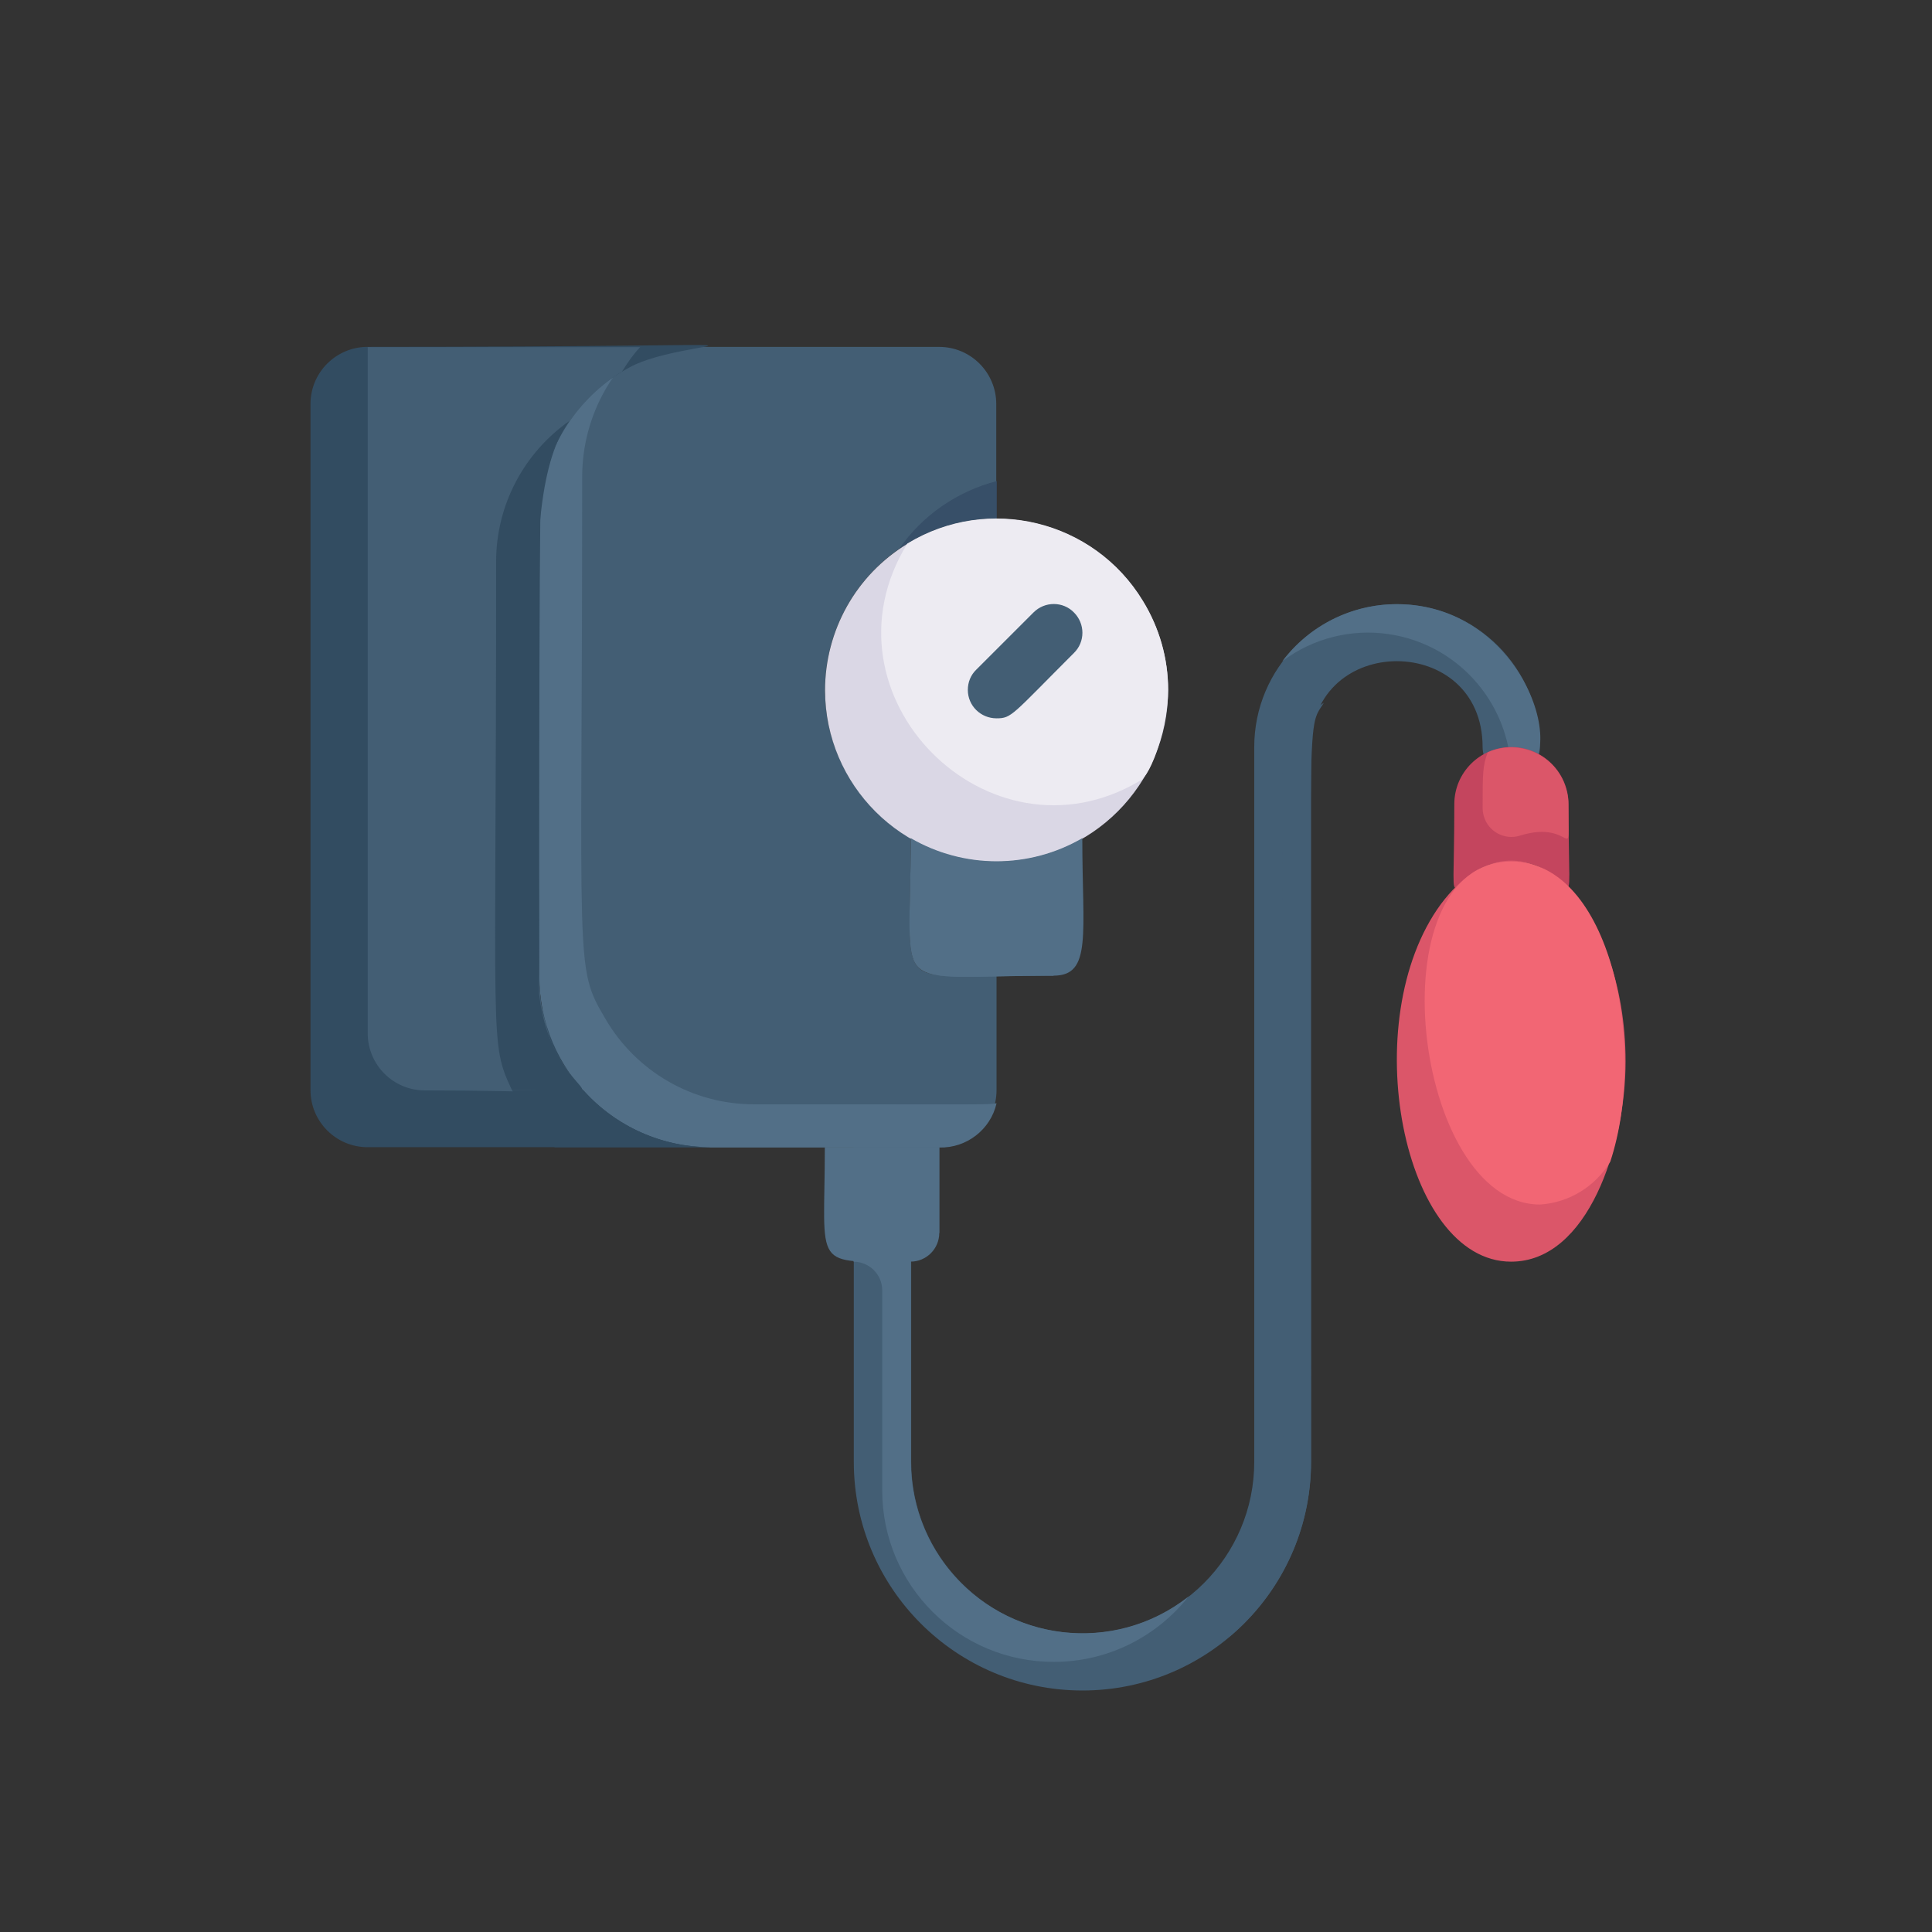 <svg width="56" height="56" viewBox="0 0 56 56" fill="none" xmlns="http://www.w3.org/2000/svg">
<rect x="0" y="0" width="56" height="56" fill="#333333" stroke="none"/>
<path d="M26.398 24.295C26.398 28.623 25.901 28.281 28.885 28.281V31.598C28.885 32.515 28.139 33.253 27.23 33.253H20.595C18.824 33.253 17.184 32.305 16.291 30.767C15.39 29.236 15.623 29.462 15.623 15.027C15.615 12.44 17.581 10.28 20.152 10.055C20.517 10.055 27.308 10.055 27.222 10.055C28.139 10.055 28.877 10.8 28.877 11.71V15.027C26.134 15.035 23.912 17.264 23.912 20.007C23.92 21.778 24.868 23.41 26.398 24.295Z" fill="#435E74"/>
<path d="M21.847 32.009C20.076 32.009 18.436 31.061 17.543 29.523C16.642 27.992 16.875 28.218 16.875 13.783C16.882 12.765 17.193 11.778 17.768 10.94C17.061 11.444 16.494 12.113 16.113 12.897C15.414 13.597 15.632 16.494 15.632 28.288C15.632 31.03 17.861 33.26 20.604 33.26H27.231C28.015 33.283 28.715 32.739 28.886 31.978C28.567 32.025 29.002 32.009 21.847 32.009Z" fill="#526F87"/>
<path d="M26.055 15.919C26.886 15.336 27.873 15.025 28.89 15.025V13.945C27.741 14.241 26.731 14.94 26.055 15.919Z" fill="#374F68"/>
<path d="M20.599 33.252H10.655C9.738 33.252 9 32.507 9 31.598V11.709C9 10.792 9.746 10.054 10.655 10.054C25.113 10.054 19.9 9.736 18.253 10.645C14.796 12.54 15.627 15.065 15.627 28.28C15.627 31.031 17.857 33.252 20.599 33.252Z" fill="#324C61"/>
<path d="M18.559 10.055C18.357 10.272 18.186 10.513 18.031 10.769C16.539 11.671 15.63 13.287 15.623 15.027C15.623 29.532 15.545 28.732 15.825 29.672C16.314 32.158 19.142 31.606 12.313 31.606C11.396 31.606 10.658 30.86 10.658 29.951V10.062H18.559V10.055Z" fill="#435E74"/>
<path d="M20.601 33.253H16.079C15.551 32.795 15.131 32.228 14.844 31.599H16.91C17.843 32.648 19.187 33.253 20.601 33.253Z" fill="#324C61"/>
<path d="M14.839 31.598C14.179 30.176 14.381 30.502 14.381 16.269C14.381 14.646 15.181 13.13 16.509 12.198C16.059 12.859 15.779 13.62 15.678 14.412C15.624 14.91 15.624 28.42 15.624 28.785C16.004 32.165 18.654 31.598 14.839 31.598Z" fill="#324C61"/>
<path d="M33.858 19.999C33.858 22.741 31.637 24.971 28.894 24.979C26.152 24.986 23.922 22.757 23.914 20.014C23.914 18.274 24.815 16.666 26.299 15.764C28.645 14.335 31.706 15.081 33.128 17.427C33.602 18.196 33.858 19.082 33.858 19.999Z" fill="#DAD7E5"/>
<path d="M33.859 19.998C33.859 20.984 33.385 22.484 33.028 22.639C28.654 25.226 23.596 20.153 26.3 15.756C28.646 14.326 31.707 15.072 33.129 17.418C33.603 18.195 33.859 19.081 33.859 19.998Z" fill="#EDEBF2"/>
<path d="M31.371 24.295C31.371 27.061 31.659 28.28 30.54 28.28C25.677 28.28 26.399 28.972 26.399 24.295C27.938 25.188 29.833 25.188 31.371 24.295Z" fill="#526F87"/>
<path d="M30.537 27.402V28.28C25.883 28.28 26.396 28.778 26.396 25.507C27.103 25.763 27.864 25.849 28.618 25.763C29.519 25.616 30.373 26.229 30.521 27.131C30.529 27.224 30.537 27.317 30.537 27.402Z" fill="#526F87"/>
<path d="M28.884 20.821C28.426 20.821 28.053 20.456 28.053 19.998C28.053 19.773 28.138 19.563 28.301 19.407L29.956 17.753C30.282 17.426 30.811 17.426 31.129 17.753C31.456 18.079 31.456 18.607 31.129 18.926C29.319 20.736 29.327 20.821 28.884 20.821Z" fill="#435E74"/>
<path d="M31.375 49C27.716 49 24.748 46.032 24.748 42.373V36.569C24.748 36.111 25.121 35.738 25.579 35.738C26.038 35.738 26.411 36.111 26.411 36.569V42.373C26.411 45.115 28.64 47.345 31.383 47.345C34.125 47.345 36.355 45.115 36.355 42.373V21.653C36.355 19.361 38.212 17.512 40.496 17.512C42.78 17.512 44.637 19.369 44.637 21.653C44.637 22.111 44.264 22.484 43.806 22.484C43.347 22.484 42.974 22.111 42.974 21.653C42.974 18.335 38.002 18.335 38.002 21.653V42.373C38.002 46.032 35.034 49 31.375 49Z" fill="#435E74"/>
<path d="M25.572 37.402V43.205C25.572 45.948 27.801 48.178 30.552 48.17C32.074 48.17 33.504 47.471 34.452 46.274C32.292 47.975 29.169 47.603 27.467 45.443C26.776 44.565 26.403 43.485 26.403 42.374V36.571C26.403 36.112 26.03 35.739 25.572 35.739C25.113 35.739 24.74 36.112 24.74 36.571C25.199 36.571 25.572 36.944 25.572 37.402Z" fill="#526F87"/>
<path d="M40.485 17.512C39.18 17.512 37.953 18.125 37.168 19.166C39.002 17.791 41.596 18.164 42.971 19.998C43.508 20.713 43.803 21.59 43.803 22.484C45.691 22.484 44.339 17.512 40.485 17.512Z" fill="#526F87"/>
<path d="M37.169 22.484C37.169 44.937 37.682 44.991 35.623 47.454C37.13 46.196 38 44.339 38 42.373C38 19.866 37.845 21.226 38.373 20.371C37.635 20.814 37.177 21.614 37.169 22.484Z" fill="#435E74"/>
<path d="M45.464 23.308C45.464 27.503 45.813 24.963 43.809 24.963C41.805 24.963 42.154 27.527 42.154 23.308C42.154 22.391 42.9 21.653 43.809 21.653C44.718 21.653 45.464 22.399 45.464 23.308Z" fill="#C4455E"/>
<path d="M45.461 23.307C45.461 25.211 45.655 23.719 44.047 24.224C43.612 24.356 43.145 24.107 43.014 23.672C42.982 23.579 42.975 23.486 42.975 23.393C42.975 22.437 42.975 22.196 43.122 21.808C43.953 21.435 44.94 21.808 45.313 22.639C45.406 22.857 45.461 23.082 45.461 23.307Z" fill="#DB5669"/>
<path d="M47.118 30.767C47.118 33.214 46.03 36.57 43.8 36.57C40.646 36.57 39.294 29.57 41.765 26.206C44.134 23.044 47.118 26.3 47.118 30.767Z" fill="#DB5669"/>
<path d="M46.675 33.671C46.24 34.394 45.478 34.86 44.639 34.914C40.957 34.914 39.807 24.97 43.808 24.97C46.69 24.97 47.77 30.346 46.675 33.671Z" fill="#F26674"/>
<path d="M27.225 33.252V35.738C27.225 36.196 26.852 36.569 26.394 36.569C23.488 36.569 23.908 36.849 23.908 33.252H27.225Z" fill="#526F87"/>
<path d="M27.226 33.252V35.738C25.851 35.738 24.74 34.627 24.74 33.252H27.226Z" fill="#526F87"/>
</svg>
